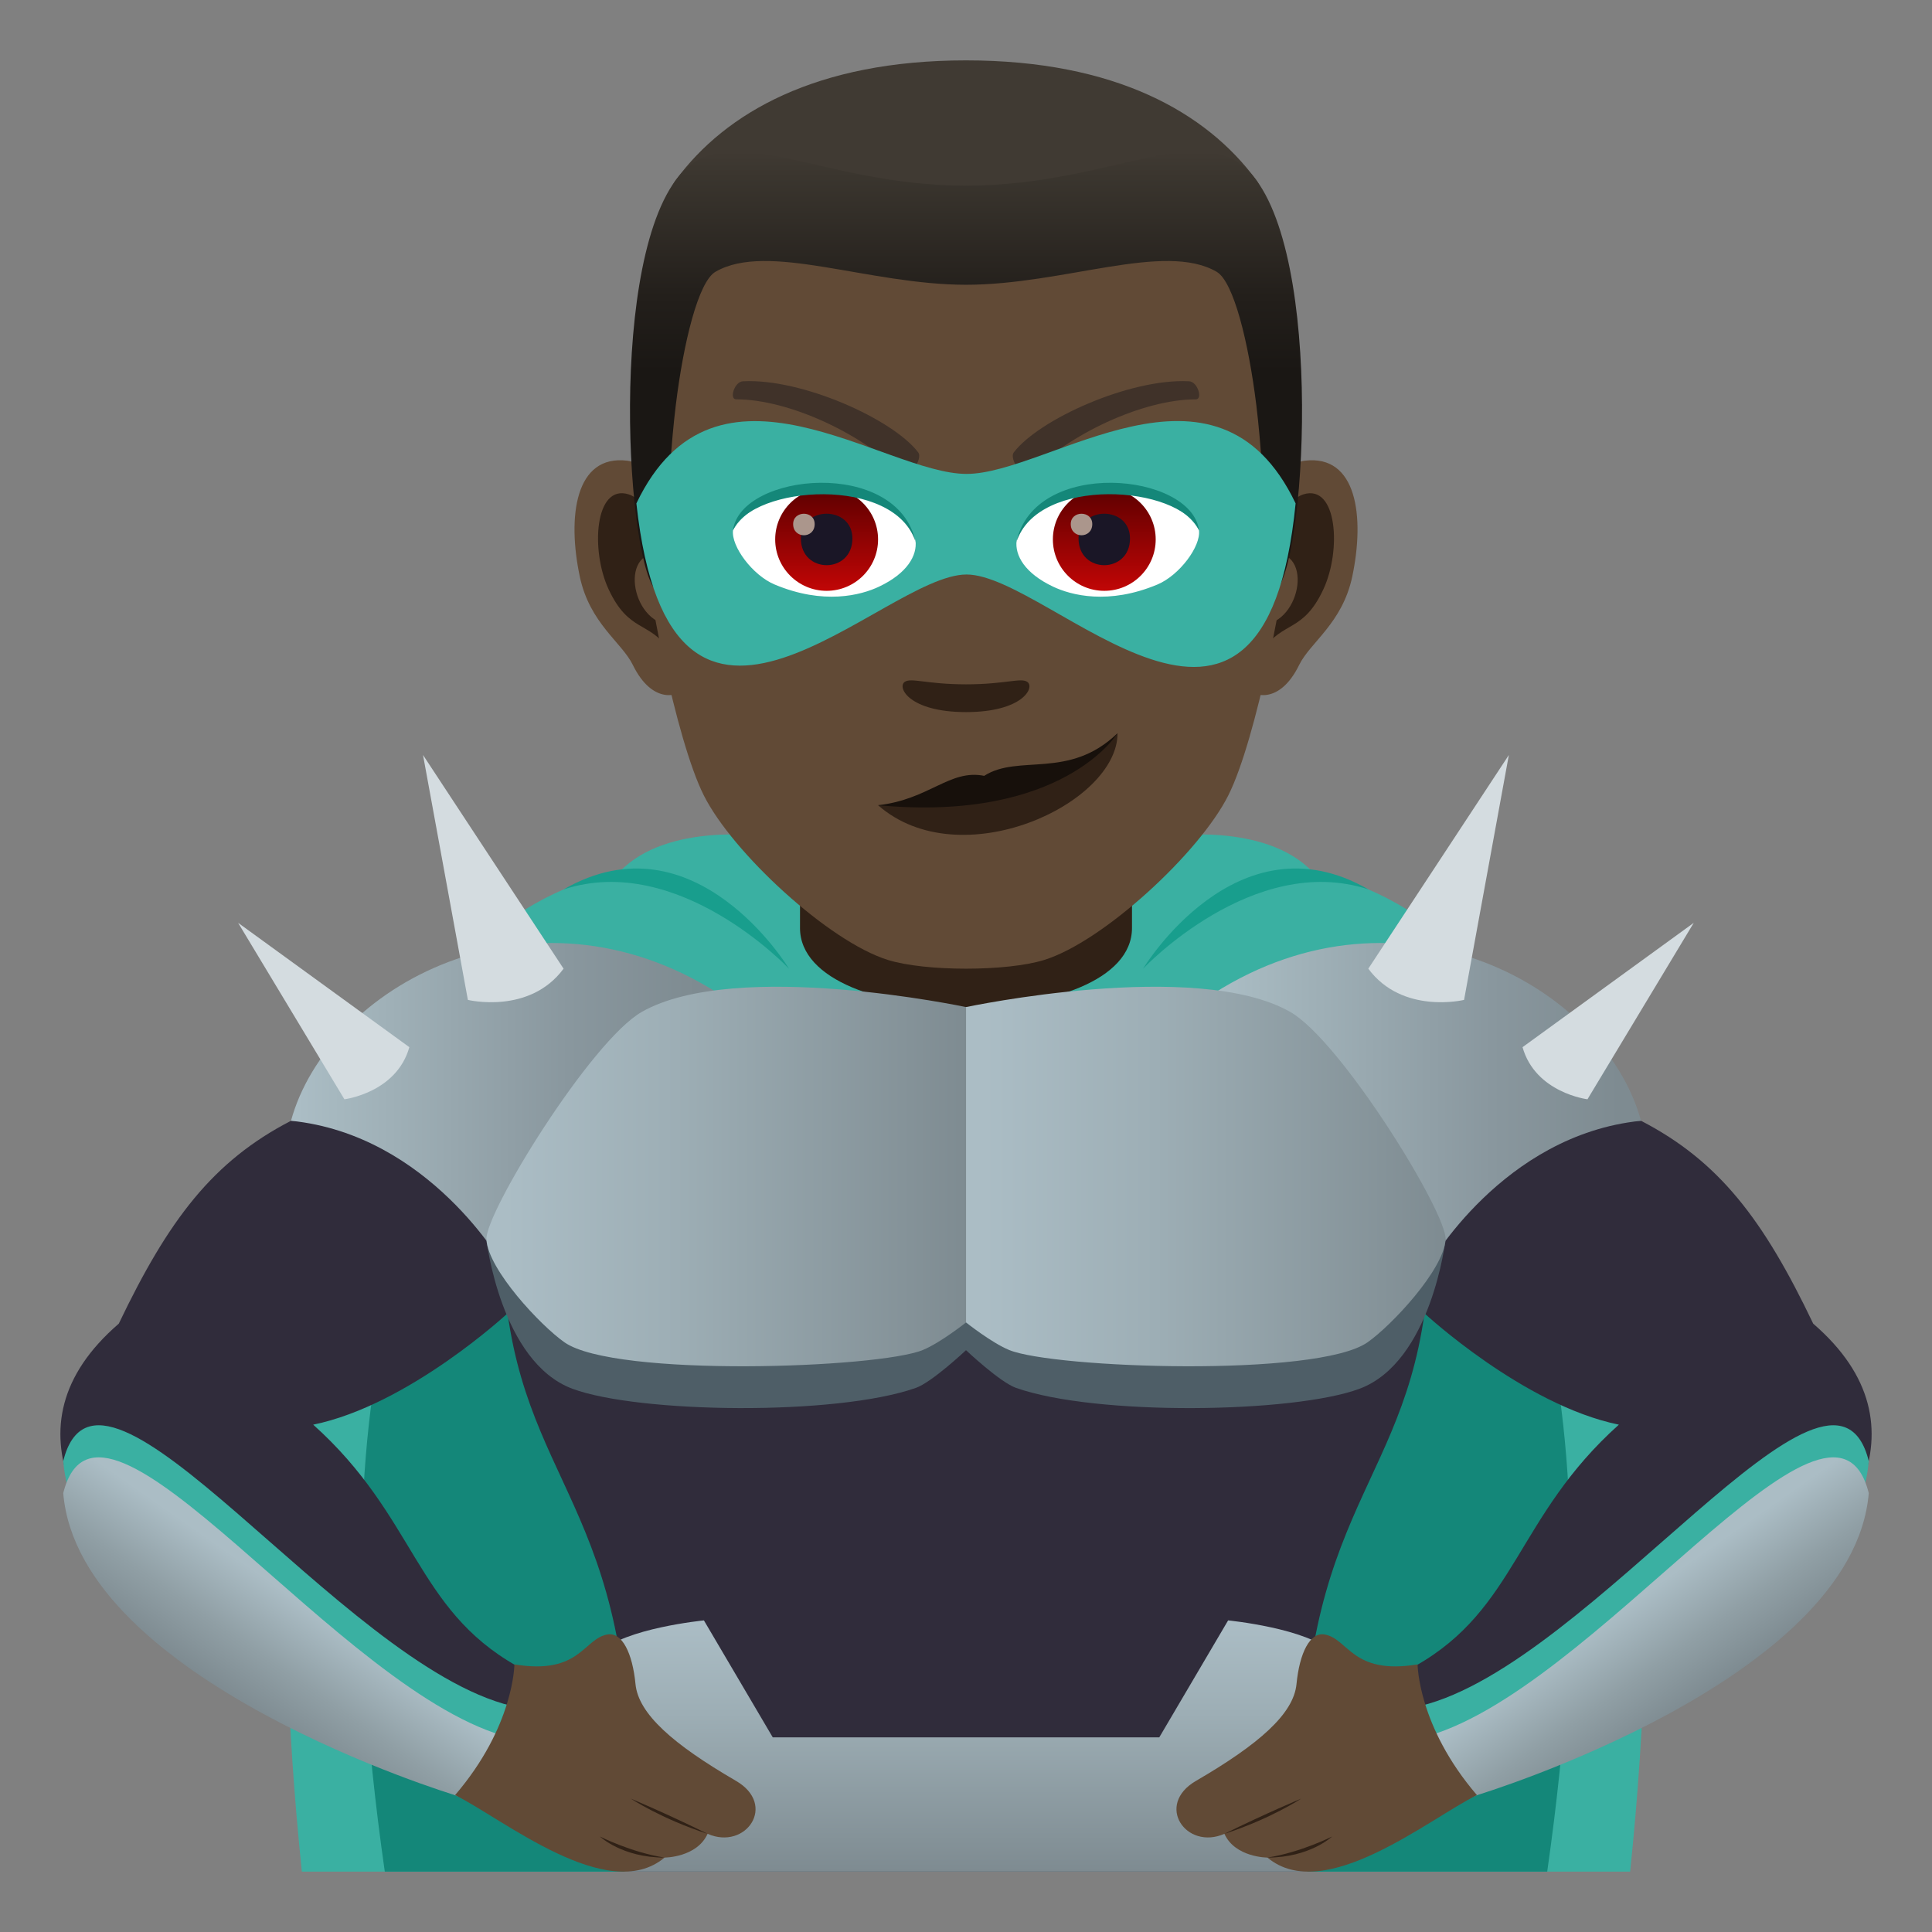 <?xml version="1.0" encoding="utf-8"?>
<!-- Generator: Adobe Illustrator 15.0.0, SVG Export Plug-In . SVG Version: 6.00 Build 0)  -->
<!DOCTYPE svg PUBLIC "-//W3C//DTD SVG 1.1//EN" "http://www.w3.org/Graphics/SVG/1.1/DTD/svg11.dtd">
<svg version="1.1" id="Layer_1" xmlns:x="http://ns.adobe.com/Extensibility/1.0/" xmlns:i="http://ns.adobe.com/AdobeIllustrator/10.0/" xmlns:graph="http://ns.adobe.com/Graphs/1.0/"
	 xmlns="http://www.w3.org/2000/svg" xmlns:xlink="http://www.w3.org/1999/xlink" xmlns:a="http://ns.adobe.com/AdobeSVGViewerExtensions/3.0/"
	 x="0px" y="0px" width="64px" height="64px" viewBox="0 0 64 64" enable-background="new 0 0 64 64" xml:space="preserve">
<rect x="0" y="0" width="64" height="64" fill="#808080" stroke="none"/>
<path fill="#3AB0A2" d="M43.464,28.865c-1.58-1.639-4.811-1.158-4.811-1.16c-2.258-0.988-4.455-1.48-6.652-1.48
	s-4.395,0.492-6.654,1.48c0.002,0.002-3.229-0.479-4.809,1.16C12.526,30.597,7.888,41.567,9.999,62h22.002h22
	C56.112,41.567,51.474,30.597,43.464,28.865z"/>
<path fill="#148779" d="M47.321,35.779h-15.32h-15.32c-1.939,1.886-6.535,8.073-3.934,26.221h19.254h19.252
	C53.854,43.853,49.261,37.665,47.321,35.779z"/>
<path fill="#189E8D" d="M18.669,29.464c3.816-1.252,7.467,2.625,7.467,2.625S23.032,26.947,18.669,29.464z"/>
<path fill="#189E8D" d="M45.333,29.464c-3.818-1.252-7.467,2.625-7.467,2.625S40.968,26.947,45.333,29.464z"/>
<path fill="#302C3B" d="M60.065,43.848c-1.646-3.445-3.115-5.381-5.705-6.721H9.64c-2.59,1.34-4.057,3.275-5.705,6.721
	c-7.943,6.857,11.139,15.619,11.139,15.619c4.932-1.152,2.035-4.285,2.035-4.285c-3.35-1.895-3.34-4.949-6.734-7.988
	c3.166-0.648,6.439-3.688,6.439-3.688c0.871,6.271,4.721,6.975,3.934,18.494h22.506c-0.787-11.52,3.063-12.223,3.934-18.494
	c0,0,3.273,3.039,6.439,3.688c-3.395,3.039-3.385,6.094-6.734,7.988c0,0-2.896,3.133,2.035,4.285
	C48.927,59.467,68.009,50.705,60.065,43.848z"/>
<path fill="#3AB0A2" d="M61.905,48.398c-0.516,6.238-12.979,11.068-12.979,11.068s-1.598-0.244-1.873-2.955
	C52.745,55.137,60.688,43.535,61.905,48.398z"/>
<linearGradient id="SVGID_1_" gradientUnits="userSpaceOnUse" x1="-10.654" y1="36.582" x2="-24.209" y2="36.582" gradientTransform="matrix(-1 0 0 1 29.776 0)">
	<stop  offset="0" style="stop-color:#ABBDC5"/>
	<stop  offset="0.086" style="stop-color:#A6B8BF"/>
	<stop  offset="0.662" style="stop-color:#89979E"/>
	<stop  offset="0.976" style="stop-color:#7E8B91"/>
	<a:midPointStop  offset="0" style="stop-color:#ABBDC5"/>
	<a:midPointStop  offset="0.429" style="stop-color:#ABBDC5"/>
	<a:midPointStop  offset="0.976" style="stop-color:#7E8B91"/>
</linearGradient>
<path fill="url(#SVGID_1_)" d="M54.36,37.127c-4.59,0.467-7.033,4.801-7.033,4.801s-2.592-7.246-7.123-9.02
	C46.413,28.96,53.146,32.683,54.36,37.127z"/>
<linearGradient id="SVGID_2_" gradientUnits="userSpaceOnUse" x1="9.866" y1="36.583" x2="23.422" y2="36.583">
	<stop  offset="0" style="stop-color:#ABBDC5"/>
	<stop  offset="0.086" style="stop-color:#A6B8BF"/>
	<stop  offset="0.662" style="stop-color:#89979E"/>
	<stop  offset="0.976" style="stop-color:#7E8B91"/>
	<a:midPointStop  offset="0" style="stop-color:#ABBDC5"/>
	<a:midPointStop  offset="0.429" style="stop-color:#ABBDC5"/>
	<a:midPointStop  offset="0.976" style="stop-color:#7E8B91"/>
</linearGradient>
<path fill="url(#SVGID_2_)" d="M9.64,37.127c4.59,0.467,7.035,4.801,7.035,4.801s2.59-7.246,7.121-9.02
	C17.587,28.96,10.854,32.683,9.64,37.127z"/>
<path fill="#3AB0A2" d="M2.095,48.398c0.516,6.238,12.979,11.068,12.979,11.068s1.6-0.244,1.873-2.955
	C11.255,55.137,3.312,43.535,2.095,48.398z"/>
<linearGradient id="SVGID_3_" gradientUnits="userSpaceOnUse" x1="-26.444" y1="56.3" x2="-24.224" y2="53.115" gradientTransform="matrix(-1 0 0 1 29.776 0)">
	<stop  offset="0" style="stop-color:#7E8B91"/>
	<stop  offset="0.44" style="stop-color:#909FA5"/>
	<stop  offset="1" style="stop-color:#ABBDC5"/>
	<a:midPointStop  offset="0" style="stop-color:#7E8B91"/>
	<a:midPointStop  offset="0.545" style="stop-color:#7E8B91"/>
	<a:midPointStop  offset="1" style="stop-color:#ABBDC5"/>
</linearGradient>
<path fill="url(#SVGID_3_)" d="M61.905,49.461c-0.516,6.238-12.979,10.006-12.979,10.006s-1.598,0.818-1.873-1.893
	C52.745,56.199,60.688,44.598,61.905,49.461z"/>
<linearGradient id="SVGID_4_" gradientUnits="userSpaceOnUse" x1="7.779" y1="56.3" x2="10" y2="53.115">
	<stop  offset="0" style="stop-color:#7E8B91"/>
	<stop  offset="0.44" style="stop-color:#909FA5"/>
	<stop  offset="1" style="stop-color:#ABBDC5"/>
	<a:midPointStop  offset="0" style="stop-color:#7E8B91"/>
	<a:midPointStop  offset="0.545" style="stop-color:#7E8B91"/>
	<a:midPointStop  offset="1" style="stop-color:#ABBDC5"/>
</linearGradient>
<path fill="url(#SVGID_4_)" d="M2.095,49.461c0.516,6.238,12.979,10.006,12.979,10.006s1.6,0.818,1.873-1.893
	C11.255,56.199,3.312,44.598,2.095,49.461z"/>
<path fill="#302116" d="M26.501,30.738c0,3.497,10.998,3.497,10.998,0c0-1.189,0-2.902,0-2.902H26.501
	C26.501,27.835,26.501,29.548,26.501,30.738z"/>
<linearGradient id="SVGID_5_" gradientUnits="userSpaceOnUse" x1="32" y1="62" x2="32" y2="53.678">
	<stop  offset="0" style="stop-color:#7E8B91"/>
	<stop  offset="0.631" style="stop-color:#9DAEB5"/>
	<stop  offset="1" style="stop-color:#ABBDC5"/>
	<a:midPointStop  offset="0" style="stop-color:#7E8B91"/>
	<a:midPointStop  offset="0.442" style="stop-color:#7E8B91"/>
	<a:midPointStop  offset="1" style="stop-color:#ABBDC5"/>
</linearGradient>
<path fill="url(#SVGID_5_)" d="M44.126,54.742c-0.803-0.805-3.443-1.064-3.443-1.064l-2.281,3.875H25.599l-2.281-3.875
	c0,0-2.643,0.26-3.443,1.064C19.38,55.24,20.688,62,20.688,62h22.623C43.312,62,44.618,55.24,44.126,54.742z"/>
<path fill="#4E5E67" d="M16.112,41.061c0,0,0.469,4.061,2.855,4.945c2.182,0.809,8.725,0.904,11.375-0.031
	c0.531-0.188,1.658-1.248,1.658-1.248s1.125,1.061,1.656,1.248c2.65,0.936,9.193,0.84,11.375,0.031
	c2.389-0.885,2.855-4.945,2.855-4.945H16.112z"/>
<path fill="#614A36" d="M17.04,55.135c2.182,0.361,2.287-0.859,3.088-0.992c0.479-0.078,0.824,0.615,0.924,1.646
	c0.096,0.982,1.236,1.988,3.326,3.203c1.377,0.797,0.33,2.313-0.938,1.756c-0.357,0.787-1.426,0.787-1.426,0.787
	c-1.879,1.574-5.35-1.285-6.939-2.07C17.034,57.182,17.04,55.135,17.04,55.135z"/>
<path fill="#302116" d="M20.897,59.582c0,0,1.006,0.668,2.543,1.166C22.048,60.061,20.897,59.582,20.897,59.582z"/>
<path fill="#302116" d="M19.872,60.836c0,0,0.732,0.699,2.143,0.699C20.897,61.359,19.872,60.836,19.872,60.836z"/>
<path fill="#614A36" d="M46.96,55.135c-2.182,0.361-2.287-0.859-3.088-0.992c-0.479-0.078-0.824,0.615-0.924,1.646
	c-0.096,0.982-1.236,1.988-3.326,3.203c-1.377,0.797-0.33,2.313,0.938,1.756c0.357,0.787,1.426,0.787,1.426,0.787
	c1.879,1.574,5.35-1.285,6.939-2.07C46.966,57.182,46.96,55.135,46.96,55.135z"/>
<path fill="#302116" d="M43.103,59.582c0,0-1.006,0.668-2.543,1.166C41.952,60.061,43.103,59.582,43.103,59.582z"/>
<path fill="#302116" d="M44.128,60.836c0,0-0.732,0.699-2.143,0.699C43.103,61.359,44.128,60.836,44.128,60.836z"/>
<linearGradient id="SVGID_6_" gradientUnits="userSpaceOnUse" x1="-2.839" y1="38.972" x2="-18.189" y2="38.972" gradientTransform="matrix(-1 0 0 1 29.776 0)">
	<stop  offset="0" style="stop-color:#ABBDC5"/>
	<stop  offset="0.369" style="stop-color:#9DAEB5"/>
	<stop  offset="1" style="stop-color:#7E8B91"/>
	<a:midPointStop  offset="0" style="stop-color:#ABBDC5"/>
	<a:midPointStop  offset="0.558" style="stop-color:#ABBDC5"/>
	<a:midPointStop  offset="1" style="stop-color:#7E8B91"/>
</linearGradient>
<path fill="url(#SVGID_6_)" d="M42.739,33.52c1.684,0.957,5.201,6.664,5.148,7.541c-0.059,1.002-1.795,2.855-2.59,3.408
	c-1.674,1.164-10.389,0.859-11.867,0.252c-0.59-0.244-1.43-0.914-1.43-0.914V33.361C32.001,33.361,39.616,31.744,42.739,33.52z"/>
<linearGradient id="SVGID_7_" gradientUnits="userSpaceOnUse" x1="16.727" y1="38.973" x2="32.079" y2="38.973">
	<stop  offset="0" style="stop-color:#ABBDC5"/>
	<stop  offset="0.369" style="stop-color:#9DAEB5"/>
	<stop  offset="1" style="stop-color:#7E8B91"/>
	<a:midPointStop  offset="0" style="stop-color:#ABBDC5"/>
	<a:midPointStop  offset="0.558" style="stop-color:#ABBDC5"/>
	<a:midPointStop  offset="1" style="stop-color:#7E8B91"/>
</linearGradient>
<path fill="url(#SVGID_7_)" d="M21.261,33.52c-1.684,0.957-5.201,6.664-5.148,7.541c0.061,1.002,1.797,2.855,2.59,3.408
	c1.674,1.164,10.389,0.859,11.867,0.252c0.59-0.244,1.432-0.914,1.432-0.914V33.361C32.001,33.361,24.384,31.744,21.261,33.52z"/>
<path fill="#D4DCE0" d="M11.409,36.415L7.888,30.57l5.672,4.119C13.134,36.203,11.409,36.415,11.409,36.415z"/>
<path fill="#D4DCE0" d="M15.499,33.123l-1.486-8.113l4.656,7.079C17.538,33.619,15.499,33.123,15.499,33.123z"/>
<path fill="#D4DCE0" d="M52.587,36.415l3.521-5.845l-5.672,4.119C50.864,36.203,52.587,36.415,52.587,36.415z"/>
<path fill="#D4DCE0" d="M48.499,33.123l1.484-8.113l-4.656,7.079C46.458,33.619,48.499,33.123,48.499,33.123z"/>
<path id="Path_1639_" fill="#614A36" d="M43.224,15.261c-1.738,0.211-2.992,6.029-1.9,7.564c0.154,0.215,1.049,0.557,1.713-0.799
	c0.367-0.75,1.428-1.377,1.758-2.924C45.214,17.119,44.952,15.052,43.224,15.261z"/>
<path id="Path_1638_" fill="#614A36" d="M20.778,15.261c1.736,0.211,2.992,6.029,1.898,7.564c-0.152,0.215-1.049,0.557-1.713-0.799
	c-0.367-0.75-1.428-1.377-1.756-2.924C18.786,17.119,19.05,15.05,20.778,15.261z"/>
<path id="Path_1637_" fill="#302116" d="M43.177,16.376c-0.453,0.143-0.947,0.834-1.217,1.98c1.584-0.34,1.189,2.299-0.188,2.35
	c0.012,0.266,0.029,0.539,0.063,0.826c0.664-0.965,1.338-0.576,2.004-2.012C44.442,18.23,44.298,16.025,43.177,16.376z"/>
<path id="Path_1636_" fill="#302116" d="M22.04,18.355c-0.268-1.146-0.762-1.836-1.215-1.979c-1.123-0.354-1.266,1.854-0.664,3.145
	c0.668,1.436,1.342,1.047,2.006,2.012c0.033-0.289,0.051-0.563,0.063-0.828C20.866,20.64,20.476,18.033,22.04,18.355z"/>
<path id="Path_1635_" fill="#614A36" d="M32.001,4.076c-7.527,0-11.154,5.695-10.701,13.613c0.092,1.594,1.078,6.791,2.012,8.654
	c0.955,1.908,4.145,4.85,6.102,5.457c1.236,0.385,3.939,0.385,5.176,0c1.955-0.607,5.146-3.549,6.102-5.457
	c0.934-1.863,1.92-7.061,2.01-8.654C43.155,9.771,39.53,4.076,32.001,4.076z"/>
<path id="Path_1634_" fill="#403229" d="M39.384,12.63c-1.945-0.099-4.951,1.254-5.795,2.348c-0.188,0.222,0.336,0.931,0.502,0.764
	c1.264-1.335,3.758-2.515,5.525-2.513C39.851,13.227,39.673,12.634,39.384,12.63z"/>
<path id="Path_1633_" fill="#403229" d="M24.618,12.63c1.945-0.099,4.949,1.253,5.793,2.348c0.186,0.222-0.336,0.931-0.502,0.764
	c-1.268-1.336-3.756-2.515-5.525-2.514C24.149,13.226,24.329,12.634,24.618,12.63z"/>
<path id="Path_1632_" fill="#302116" d="M34.032,22.589c-0.215-0.15-0.721,0.08-2.031,0.08c-1.313,0-1.816-0.23-2.033-0.08
	c-0.256,0.182,0.154,1,2.033,1S34.29,22.771,34.032,22.589z"/>
<path fill="#403A33" d="M41.614,5.962C39.968,3.732,36.952,2,32.001,2s-7.967,1.732-9.613,3.963
	C20.054,9.119,43.946,9.119,41.614,5.962z"/>
<linearGradient id="SVGID_8_" gradientUnits="userSpaceOnUse" x1="32.001" y1="19.638" x2="32.001" y2="5.018">
	<stop  offset="0.5" style="stop-color:#1A1714"/>
	<stop  offset="0.672" style="stop-color:#231F1B"/>
	<stop  offset="0.952" style="stop-color:#3B362F"/>
	<stop  offset="1" style="stop-color:#403A33"/>
	<a:midPointStop  offset="0.5" style="stop-color:#1A1714"/>
	<a:midPointStop  offset="0.6" style="stop-color:#1A1714"/>
	<a:midPointStop  offset="1" style="stop-color:#403A33"/>
</linearGradient>
<path fill="url(#SVGID_8_)" d="M41.614,5.962c-1.646-2.23-4.662,0.188-9.613,0.188s-7.967-2.418-9.613-0.188
	c-2.334,3.156-1.541,13.676-0.504,13.676c0.166,0,0.189-3.682,0.504-6.227c0.254-2.072,0.746-4.08,1.313-4.408
	c1.729-1.004,5.061,0.43,8.301,0.43c3.238,0,6.572-1.434,8.301-0.43c0.564,0.328,1.057,2.336,1.313,4.408
	c0.314,2.545,0.338,6.227,0.504,6.227C43.155,19.638,43.946,9.119,41.614,5.962z"/>
<path fill="#3AB0A2" d="M32.019,15.699c-2.746,0.002-8.314-4.523-10.938,0.977c1.143,10.52,8.135,2.352,10.938,2.355
	c2.797,0.004,9.854,8.26,10.9-2.355C40.296,11.173,34.757,15.697,32.019,15.699z"/>
<path id="Path_1631_" fill="#FFFFFF" d="M30.327,17.904c0.063,0.496-0.273,1.088-1.211,1.531c-0.594,0.281-1.834,0.611-3.459-0.074
	c-0.729-0.307-1.439-1.262-1.375-1.793C25.165,15.908,29.501,15.664,30.327,17.904z"/>
<linearGradient id="Oval_1_" gradientUnits="userSpaceOnUse" x1="-424.255" y1="479.285" x2="-424.255" y2="479.804" gradientTransform="matrix(6.57 0 0 -6.57 2814.78 3168.528)">
	<stop  offset="0" style="stop-color:#C20606"/>
	<stop  offset="1" style="stop-color:#5E0000"/>
	<a:midPointStop  offset="0" style="stop-color:#C20606"/>
	<a:midPointStop  offset="0.5" style="stop-color:#C20606"/>
	<a:midPointStop  offset="1" style="stop-color:#5E0000"/>
</linearGradient>
<path id="Oval_184_" fill="url(#Oval_1_)" d="M27.382,16.166c0.943,0,1.705,0.764,1.705,1.703c0,0.941-0.762,1.703-1.705,1.703
	c-0.938,0-1.703-0.762-1.703-1.703C25.679,16.929,26.444,16.166,27.382,16.166z"/>
<path id="Path_1630_" fill="#1A1626" d="M26.53,17.837c0,1.18,1.707,1.18,1.707,0C28.237,16.744,26.53,16.744,26.53,17.837z"/>
<path id="Path_1629_" fill="#AB968C" d="M26.274,17.361c0,0.494,0.713,0.494,0.713,0C26.987,16.904,26.274,16.904,26.274,17.361z"/>
<path id="Path_1628_" fill="#148779" d="M30.335,17.968c-0.691-2.225-5.41-1.896-6.053-0.4
	C24.522,15.654,29.745,15.148,30.335,17.968z"/>
<path id="Path_1627_" fill="#FFFFFF" d="M33.677,17.904c-0.064,0.496,0.273,1.088,1.211,1.531c0.594,0.281,1.83,0.611,3.457-0.074
	c0.727-0.307,1.438-1.262,1.373-1.793C38.839,15.908,34.501,15.664,33.677,17.904z"/>
<linearGradient id="Oval_2_" gradientUnits="userSpaceOnUse" x1="-425.554" y1="479.285" x2="-425.554" y2="479.804" gradientTransform="matrix(6.57 0 0 -6.57 2832.511 3168.528)">
	<stop  offset="0" style="stop-color:#C20606"/>
	<stop  offset="1" style="stop-color:#5E0000"/>
	<a:midPointStop  offset="0" style="stop-color:#C20606"/>
	<a:midPointStop  offset="0.5" style="stop-color:#C20606"/>
	<a:midPointStop  offset="1" style="stop-color:#5E0000"/>
</linearGradient>
<circle id="Oval_183_" fill="url(#Oval_2_)" cx="36.581" cy="17.869" r="1.703"/>
<path id="Path_1626_" fill="#1A1626" d="M35.728,17.837c0,1.18,1.705,1.18,1.705,0C37.433,16.744,35.728,16.744,35.728,17.837z"/>
<path id="Path_1625_" fill="#AB968C" d="M35.47,17.361c0,0.494,0.713,0.494,0.713,0C36.183,16.904,35.47,16.904,35.47,17.361z"/>
<path id="Path_1624_" fill="#148779" d="M33.667,17.968c0.693-2.221,5.404-1.904,6.051-0.4
	C39.478,15.654,34.257,15.148,33.667,17.968z"/>
<path fill="#302116" d="M37.021,24.287c0,2.352-5.215,4.773-7.934,2.387C35.183,26.785,37.021,24.287,37.021,24.287z"/>
<path fill="#17100B" d="M32.603,25.701c-1.145-0.229-1.813,0.781-3.516,0.973c6.141,0.574,7.934-2.387,7.934-2.387
	C35.411,25.841,33.743,24.966,32.603,25.701z"/>
</svg>
